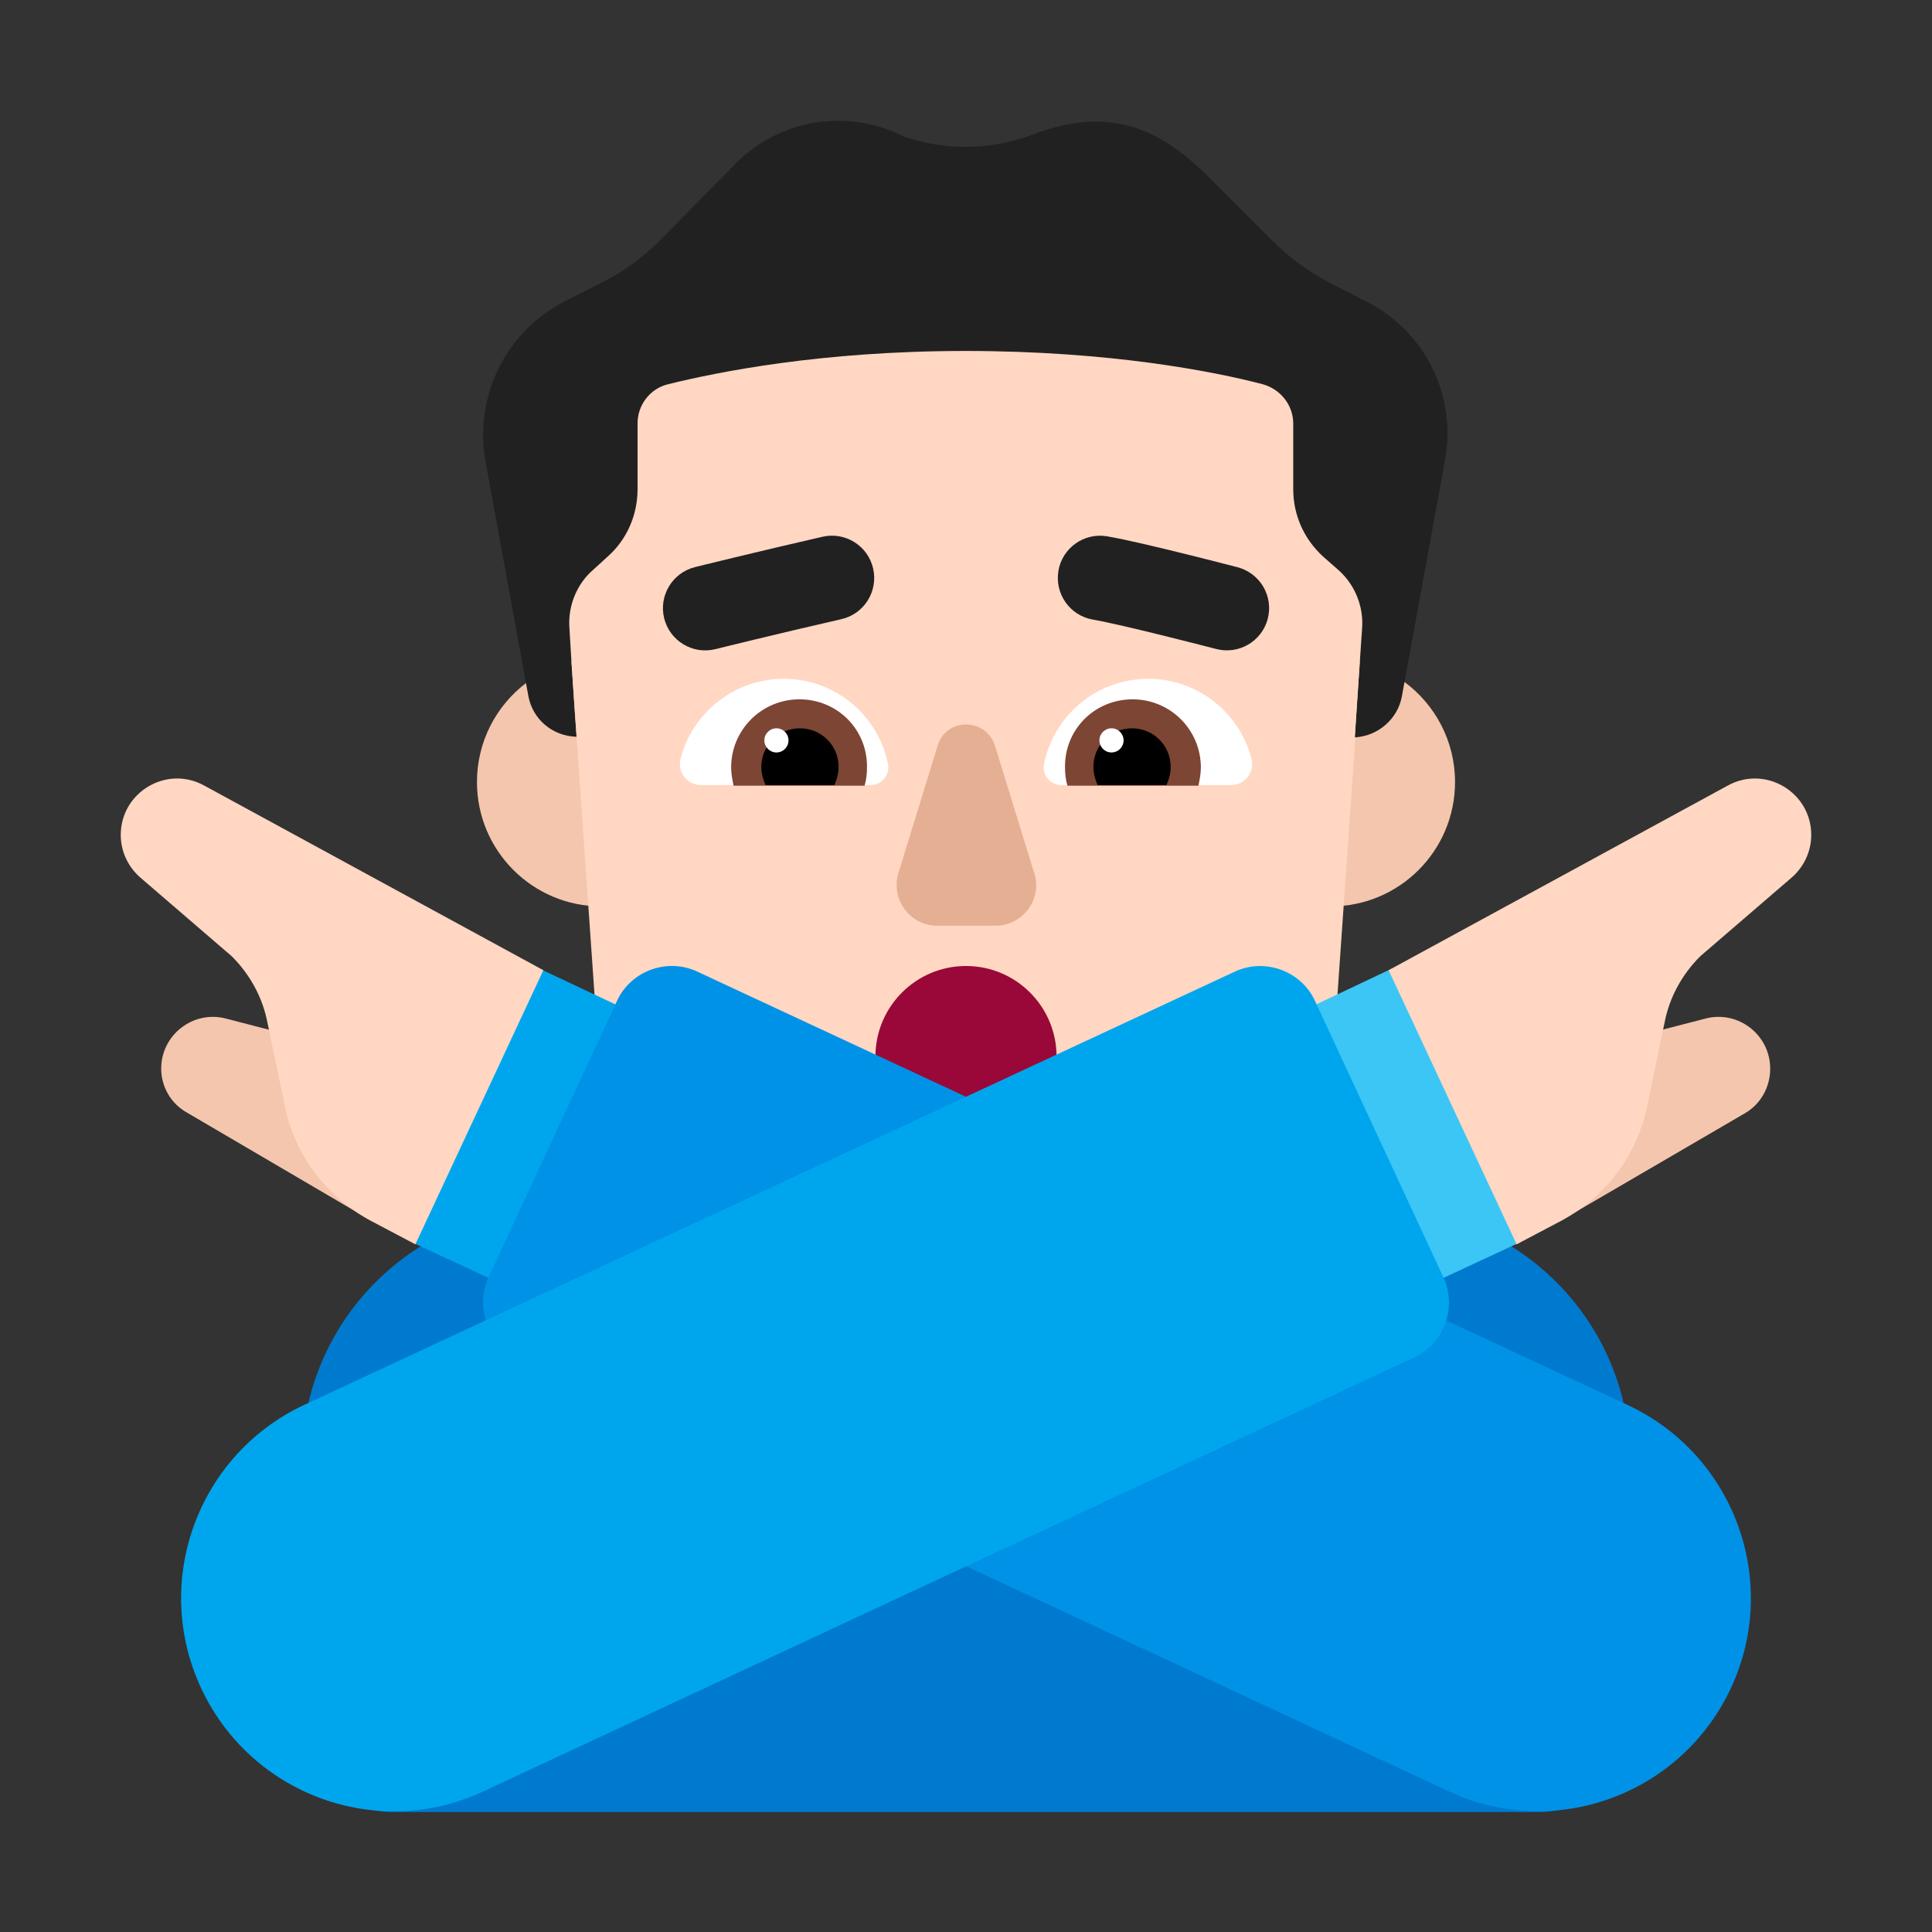 <svg fill="none" height="32" viewBox="0 0 32 32" width="32" xmlns="http://www.w3.org/2000/svg"><rect x="0" y="0" width="32" height="32" fill="#333333" stroke="none"/><path d="m22.61 4.983-.53-.27c-.38-.19-.72-.44-1.02-.74l-1.04-1.04c-.78-.78-1.63-1.22-2.98-.68-.68.24-1.41.24-2.09 0-.92-.46-2.02-.28-2.75.44l-1.27 1.29c-.3.3-.65.55-1.03.73l-.53.27c-.98.49-1.52 1.57-1.33 2.65l.71 3.89c.07.39.8 1.68.8 1.68l12.89.01s.71-1.3.78-1.68l.71-3.89c.21-1.09-.33-2.17-1.32-2.66z" fill="#212121"/><path d="m22.523 10.95c-.042.62-.083 1.263-.083 1.263.38-.02.71-.3.78-.68l.043-.237c.507.375.837.978.837 1.657 0 1.138-.922 2.06-2.06 2.06s-2.06-.922-2.06-2.06.922-2.06 2.06-2.06c.166 0 .328.02.483.057z" fill="#f4c6ad"/><path d="m8.712 11.314.038.209c.07.39.4.67.8.68 0 0-.046-.634-.085-1.25.159-.039.325-.06.495-.06 1.138 0 2.06.922 2.06 2.06s-.922 2.06-2.06 2.06-2.06-.922-2.06-2.06c0-.668.318-1.263.812-1.639z" fill="#f4c6ad"/><path d="m9.549 12.203h.001s-.08-1.11-.12-1.82c-.02-.35.12-.71.4-.95l.23-.21c.32-.28.5-.69.5-1.12v-1.09c0-.31.21-.58.51-.65.81-.2 2.53-.55 4.92-.55s4.12.34 4.92.55c.3.08.51.35.51.65v1.09c0 .43.18.83.5 1.12l.25.22c.27.24.42.6.39.97-.05.71-.12 1.8-.12 1.8.003-0.0.007-0.0.01-.001l-.35 5.021c-.22 2.21-1.95 3.78-4.07 3.78h-4.06c-2.11 0-3.85-1.57-4.07-3.78z" fill="#ffd7c2"/><path d="m16 19c.828 0 1.5-.672 1.5-1.5s-.672-1.5-1.5-1.5-1.5.672-1.5 1.5.672 1.5 1.5 1.5z" fill="#990838"/><path d="m15.53 12.352-.65 2.11c-.13.43.19.87.64.87h.97c.45 0 .78-.44.64-.87l-.65-2.11c-.15-.47-.81-.47-.95 0z" fill="#e5af93"/><path d="m19.02 11.243c.82 0 1.52.57 1.71 1.33.05.22-.11.43-.34.43h-2.81c-.18 0-.32-.16-.29-.34.16-.81.87-1.42 1.73-1.42z" fill="#fff"/><path d="m12.98 11.243c-.82 0-1.52.57-1.71 1.33-.05.22.11.43.34.43h2.81c.18 0 .32-.16.29-.34-.16-.81-.87-1.42-1.73-1.42z" fill="#fff"/><path d="m18.76 11.583c.62 0 1.13.5 1.13 1.13 0 .1-.02.2-.04.3h-2.17c-.03-.1-.04-.2-.04-.3-.01-.63.49-1.13 1.12-1.13z" fill="#7d4533"/><path d="m13.24 11.583c-.62 0-1.13.5-1.13 1.13 0 .1.02.2.04.3h2.17c.03-.1.04-.2.04-.3.01-.63-.49-1.13-1.12-1.13z" fill="#7d4533"/><path d="m18.11 12.703c0-.36.29-.64.64-.64.36 0 .64.29.64.64 0 .11-.03.21-.07.3h-1.14c-.04-.09-.07-.19-.07-.3z" fill="#000"/><path d="m13.89 12.703c0-.36-.29-.64-.64-.64-.36 0-.64.29-.64.64 0 .11.03.21.07.3h1.14c.04-.09.07-.19.07-.3z" fill="#000"/><path d="m18.41 12.463c.11 0 .2-.089.2-.2s-.09-.2-.2-.2c-.111 0-.2.089-.2.2s.089.2.2.2z" fill="#fff"/><path d="m12.86 12.463c.111 0 .2-.089.2-.2s-.089-.2-.2-.2c-.11 0-.2.089-.2.2s.09.2.2.2z" fill="#fff"/><path d="m14.462 9.417c.086.377-.149.752-.526.838-.521.119-1.043.243-1.436.338-.196.047-.359.087-.473.115l-.132.033-.046.011c-.375.093-.755-.136-.848-.511-.093-.375.136-.755.511-.848l.048-.012.134-.033c.116-.028.28-.068.478-.116.395-.095.923-.221 1.452-.342.377-.086.752.15.838.526z" fill="#212121"/><path d="m17.53 9.456c.065-.381.426-.638.807-.573.296.05.849.182 1.3.294.232.057.446.112.603.152l.187.048.07.018c.374.098.598.48.501.854-.098.374-.48.598-.854.5l-.067-.017-.183-.047c-.154-.04-.365-.093-.592-.149-.466-.116-.964-.233-1.198-.273-.381-.065-.638-.426-.573-.807z" fill="#212121"/><path d="m25.5 30.013h-19c-.83 0-1.5-.67-1.5-1.5v-4.33c0-2.3 1.87-4.17 4.17-4.17h13.66c2.3 0 4.17 1.87 4.17 4.17v4.33c0 .83-.67 1.5-1.5 1.5z" fill="#007acf"/><path d="m6.81 20.57 2.28 1.06 2.11-4.52-2.23-1.05z" fill="#00a6ed"/><path d="m11.56 16.098 15.407 7.177c1.761.827 2.526 2.924 1.701 4.688s-2.918 2.53-4.679 1.704l-15.407-7.188c-.503-.232-.725-.837-.483-1.341l2.123-4.566c.231-.494.835-.716 1.338-.474z" fill="#0092e7"/><path d="m25.19 20.57-2.28 1.06-2.11-4.52 2.26-1.07z" fill="#3bc6f6"/><path d="m20.44 16.099-15.407 7.173c-1.761.827-2.526 2.925-1.701 4.691s2.918 2.532 4.679 1.705l15.407-7.183c.503-.232.725-.837.483-1.342l-2.123-4.57c-.231-.494-.835-.716-1.338-.474z" fill="#00a6ed"/><path d="m25.83 20.23 3.07-1.79c.26-.15.42-.43.42-.74 0-.56-.53-.97-1.07-.83l-2.2.57z" fill="#f4c6ad"/><path d="m6.17 20.23-3.07-1.8c-.27-.15-.43-.43-.43-.73 0-.56.53-.97 1.07-.83l2.2.57z" fill="#f4c6ad"/><g fill="#ffd7c2"><path d="m23 16.07 5.62-3.06c.62-.34 1.38.11 1.38.82 0 .27-.12.53-.33.71l-1.51 1.3c-.3.3-.51.68-.59 1.1l-.29 1.39c-.17.82-.7 1.51-1.44 1.9l-.72.38z"/><path d="m9 16.07-5.62-3.06c-.62-.34-1.38.11-1.38.82 0 .27.12.53.33.71l1.51 1.3c.3.3.51.68.59 1.1l.29 1.39c.17.82.7 1.51 1.44 1.9l.72.38z"/></g></svg>